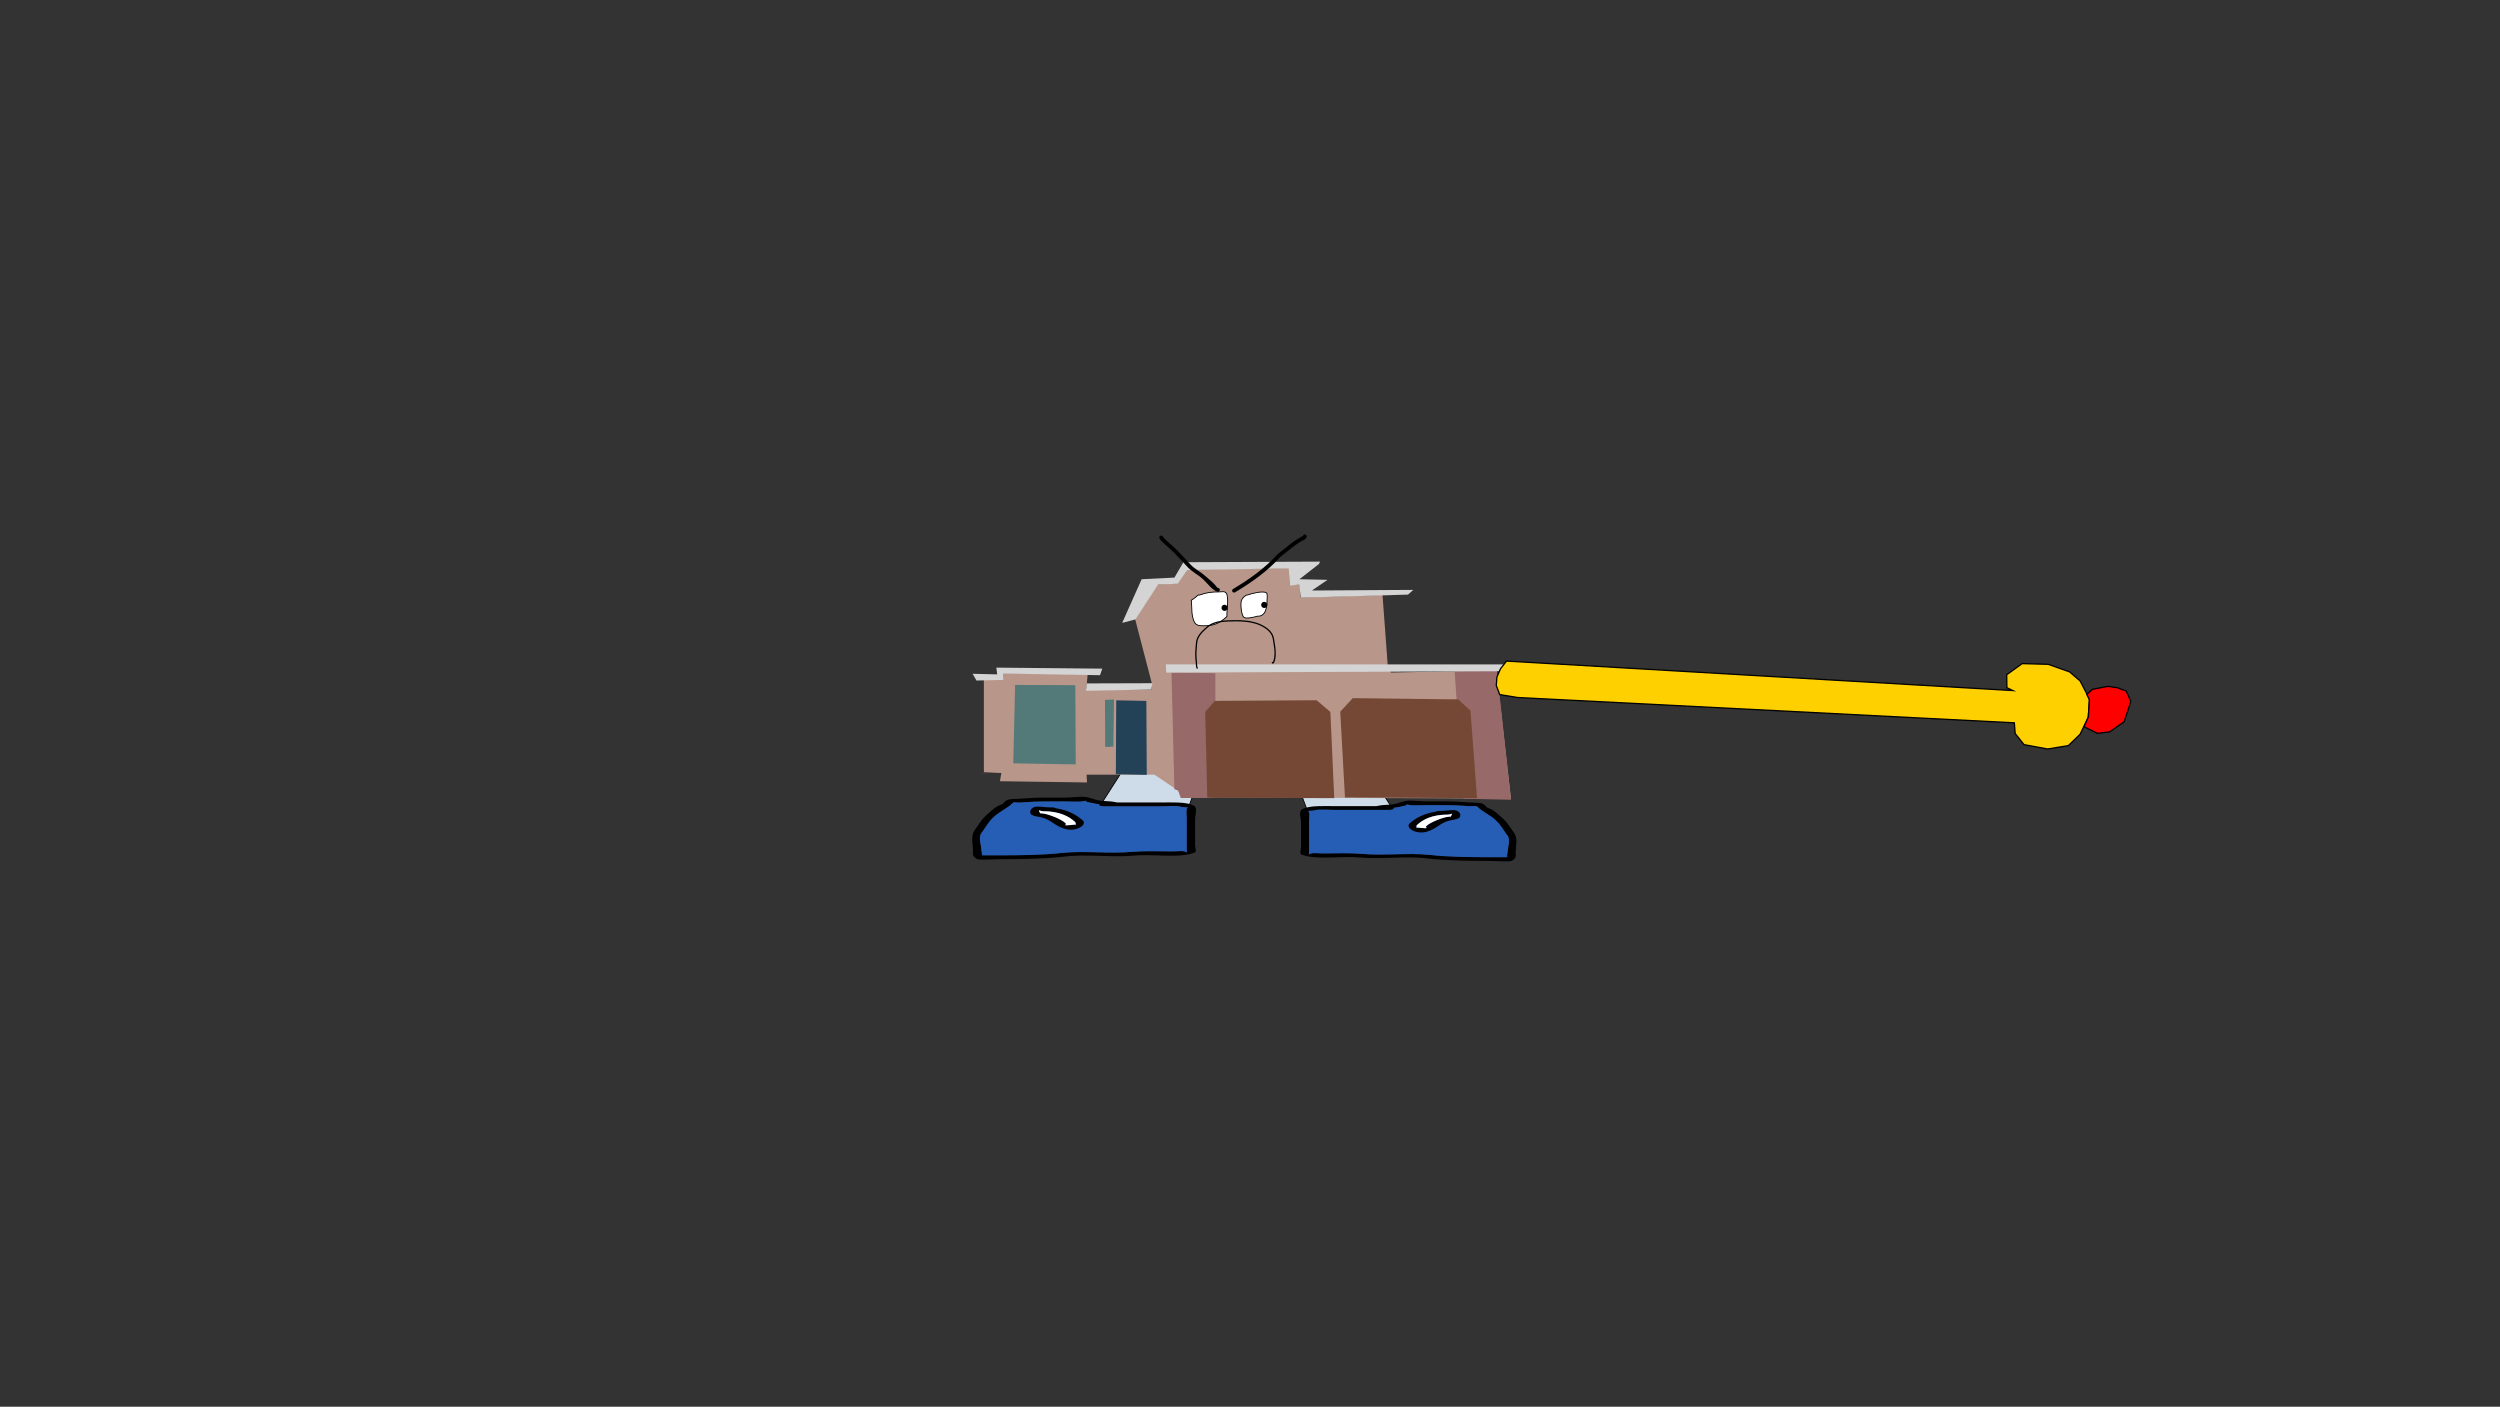 <svg version="1.1" xmlns="http://www.w3.org/2000/svg" xmlns:xlink="http://www.w3.org/1999/xlink" width="2878.25" height="1619.58" viewBox="0,0,2878.25,1619.58"><rect x="0" y="0" width="2878.25" height="1619.58" fill="#333333" stroke="none"/><g transform="translate(1117.373,629.809)"><g data-paper-data="{&quot;isPaintingLayer&quot;:true}" stroke-linejoin="miter" stroke-miterlimit="10" stroke-dasharray="" stroke-dashoffset="0" style="mix-blend-mode: normal"><path d="M-1117.373,989.77v-1619.58h2878.25v1619.58z" fill="none" fill-rule="nonzero" stroke="#000000" stroke-width="0" stroke-linecap="butt"/><path d="M387.124,301.699l-18.159,-48.731l86.257,0.431l30.871,48.3z" data-paper-data="{&quot;index&quot;:null}" fill="#cedce9" fill-rule="nonzero" stroke="#000000" stroke-width="1" stroke-linecap="round"/><path d="M494.297,299.166c-2.334,0.534 -4.63,0.84 -6.902,1.06c0.015,0.082 0.023,0.168 0.023,0.257c0,2.175 -4.753,2.175 -4.753,2.175c-20.992,0 -41.983,0 -62.975,0c-5.402,0 -18.843,-0.987 -22.827,0.314c-2.295,0.749 -3.938,0.675 -6.878,0.773c-0.332,0.011 -0.936,0.035 -1.469,0.049c2.843,0.929 1.469,9.514 1.469,11.913c0,10.15 0,20.3 0,30.45c0,1.812 0,3.625 0,5.437c0,0.725 -0.836,2.791 0,2.175c3.18,-2.343 9.387,-1.083 16.635,-1.087c14.287,-0.008 29.583,-0.707 43.615,0.469c25.624,2.345 53.173,-1.402 78.592,1.211c21.409,2.449 47.036,2.67 69.093,2.67c5.545,0 11.09,0 16.635,0c0.834,0 2.144,-0.051 3.501,-0.108c-1.364,-1.116 0.064,-3.814 0.064,-5.33c0,-5.663 4.148,-15.431 -0.944,-20.518c-4.5,-6.178 -7.347,-12.126 -14.687,-18.287c-5.416,-4.546 -13.847,-8.575 -18.328,-13.091c-2.173,-2.691 -4.117,-0.768 -11.192,-1.391c-15.655,-1.378 -31.356,-1.087 -47.528,-1.087c-5.895,0 -13.299,0.548 -19.011,0c-1.206,-0.116 -3.472,-0.545 -5.171,-0.897c3.107,1.099 -3.983,2.161 -6.962,2.843zM419.691,298.308c15.865,0 31.73,0 47.594,0c0.458,-0.105 0.915,-0.209 1.373,-0.314c6.028,-1.379 11.47,-1.014 16.635,-1.631c7.038,-0.841 11.248,-3.675 18.509,-4.35c4.172,-0.388 15.725,0.858 21.639,0.858c16.034,0 32.05,-0.42 47.528,1.087c8.695,0.847 16.043,-0.804 20.109,4.233c0.599,1.913 5.397,3.109 7.906,4.581c3.835,2.249 7.04,5.581 10.007,8.072c7.356,6.174 10.591,12.525 15.203,18.857c4.122,6.674 1.432,14.951 1.432,21.894c0,3.839 1.322,6.544 -4.753,9.787c-2.118,1.131 -21.689,0 -24.952,0c-22.751,0 -49.333,-0.276 -71.399,-2.8c-24.241,-3.242 -53.095,1.127 -78.151,-1.166c-20.191,-2.081 -51.356,3.463 -67.891,-3.647c-1.637,-0.704 0,-6.453 0,-7.612c0,-10.15 0,-20.3 0,-30.45c0,-3.393 -3.269,-11.496 1.69,-14.023c8.654,-4.41 24.849,-3.377 37.521,-3.377z" data-paper-data="{&quot;index&quot;:null}" fill="#000000" fill-rule="nonzero" stroke="none" stroke-width="1" stroke-linecap="butt"/><path d="M487.33,300.122c2.272,-0.22 4.595,-0.529 6.929,-1.063c2.979,-0.682 10.097,-1.746 6.99,-2.844c1.699,0.352 3.984,0.782 5.19,0.897c5.713,0.548 13.183,0.005 19.077,0.005c16.172,0 31.975,-0.26 47.63,1.118c7.075,0.623 9.034,-1.292 11.207,1.399c4.481,4.516 12.948,8.578 18.364,13.124c7.34,6.161 10.197,12.15 14.697,18.328c5.092,5.088 0.922,14.893 0.922,20.556c0,1.516 -1.437,4.222 -0.073,5.337c-1.356,0.056 -2.668,0.109 -3.502,0.109c-5.545,0 -11.1,0.007 -16.645,0.007c-22.057,0 -47.788,-0.183 -69.197,-2.632c-25.419,-2.613 -53.221,1.113 -78.844,-1.232c-14.032,-1.176 -29.371,-0.502 -43.658,-0.494c-7.248,0.004 -13.46,-1.26 -16.64,1.083c-0.836,0.616 -0.004,-1.453 -0.004,-2.178c0,-1.812 -0.008,-3.634 -0.008,-5.446c0,-10.15 -0.01,-20.36 -0.01,-30.51c0,-2.4 1.389,-11.005 -1.455,-11.934c0.533,-0.015 1.138,-0.039 1.47,-0.05c2.94,-0.098 4.587,-0.028 6.882,-0.777c3.984,-1.301 17.437,-0.324 22.839,-0.324c20.992,0 42.095,-0.043 63.087,-0.043c0,0 4.776,-0.004 4.776,-2.179c0,-0.089 -0.007,-0.175 -0.023,-0.257z" data-paper-data="{&quot;noHover&quot;:false,&quot;origItem&quot;:[&quot;Path&quot;,{&quot;applyMatrix&quot;:true,&quot;segments&quot;:[[[579.60736,595.76373],[0.95609,-0.20262],[0.00646,0.07548]],[[579.61718,596],[0,-0.08208],[0,2]],[[577.61718,598],[0,0],[-8.83333,0]],[[551.11718,598],[8.83333,0],[-2.27308,0]],[[541.51161,598.28885],[1.67648,-1.19621],[-0.96568,0.68904]],[[538.61718,599],[1.23739,-0.09027],[-0.13966,0.01019]],[[537.99901,599.04541],[0.22447,-0.0134],[1.19653,0.85421]],[[538.61718,610],[0,-2.20646],[0,9.33333]],[[538.61718,638],[0,-9.33333],[0,1.66667]],[[538.61718,643],[0,-1.66667],[0,0.66667]],[[538.61718,645],[-0.35177,0.56631],[1.33831,-2.15456]],[[545.61718,644],[-3.04994,0.00386],[6.01206,-0.00761]],[[563.97058,644.43107],[-5.90478,-1.08158],[10.78253,2.15651]],[[597.04254,645.54479],[-10.6965,-2.40266],[9.00888,2.25222]],[[626.11718,648],[-9.28168,0],[2.33333,0]],[[633.11718,648],[-2.33333,0],[0.35109,0]],[[634.59021,647.90091],[-0.5707,0.05184],[-0.57412,-1.02596]],[[634.61718,643],[0,1.39387],[0,-5.20707]],[[634.21982,624.13246],[2.14282,4.67827],[-1.8936,-5.6808]],[[628.03948,607.31672],[3.08887,5.66543],[-2.2791,-4.1802]],[[620.32688,595.27881],[1.8857,4.15235],[-0.91417,-2.47477]],[[615.61718,594],[2.9771,0.57275],[-6.58756,-1.26734]],[[595.61718,593],[6.8054,0],[-2.48058,0]],[[587.61718,593],[2.40395,0.50364],[-0.50743,-0.10631]],[[585.44122,592.1748],[0.71481,0.32365],[1.30749,1.01011]],[[582.51161,594.78885],[1.25365,-0.62682],[-0.98239,0.4912]]],&quot;closed&quot;:true}],&quot;index&quot;:null}" fill="#265db5" fill-rule="nonzero" stroke="none" stroke-width="1" stroke-linecap="butt"/><path d="M553.958,308.096c0,-0.252 -0.066,-0.675 -0.129,-1.089c-0.245,0.168 -0.61,0.312 -1.08,0.434c-1.408,0.655 -3.545,0.655 -3.545,0.655c-18.104,0 -28.56,5.774 -34.96,11.848c-0.753,0.689 -0.686,1.519 -0.686,2.29c0,0.219 -0.046,0.568 -0.096,0.928c0.048,-0.116 0.167,-0.211 0.411,-0.273c1.075,-0.27 10.42,1.384 11.567,0.432c0.345,-0.286 -1.69,-0.34 -1.578,-0.663c1.38,-3.967 16.02,-9.967 23.217,-11.614c1.866,-0.427 3.968,-0.642 6.056,-0.74c-0.817,-0.582 0.822,-1.473 0.822,-2.208zM513.439,323.341c-0.108,0.773 -0.203,1.512 0.121,1.067c0.222,-0.304 -0.098,-0.731 -0.121,-1.067zM505.744,317.998c6.793,-5.86 15.827,-11.203 29.906,-13.306c1.322,-0.946 4.05,-0.946 4.05,-0.946h2.376c5.381,0 8.228,-0.858 14.008,-0.858c8.027,0 9.887,7.304 5.69,9.443c-2.649,1.35 -6.897,1.793 -10.443,2.604c-10.495,2.401 -14.389,9.302 -25.89,12.736c-12.189,3.639 -25.607,-4.264 -19.698,-9.673z" data-paper-data="{&quot;index&quot;:null}" fill="#000000" fill-rule="nonzero" stroke="none" stroke-width="1" stroke-linecap="butt"/><path d="M554.006,306.933c0.063,0.415 0.14,0.843 0.14,1.096c0,0.735 -1.619,1.639 -0.802,2.221c-2.089,0.098 -4.202,0.304 -6.069,0.732c-7.197,1.647 -21.907,7.616 -23.287,11.583c-0.112,0.323 1.697,0.568 1.352,0.854c-1.147,0.952 -10.573,-0.731 -11.648,-0.461c-0.243,0.061 -0.362,0.157 -0.409,0.273c0.05,-0.36 0.087,-0.714 0.087,-0.933c0,-0.77 -0.087,-1.616 0.666,-2.305c6.4,-6.074 17.234,-11.975 35.337,-11.975c0,0 2.146,0.005 3.554,-0.651c0.47,-0.122 0.835,-0.266 1.08,-0.434z" data-paper-data="{&quot;noHover&quot;:false,&quot;origItem&quot;:[&quot;Path&quot;,{&quot;applyMatrix&quot;:true,&quot;segments&quot;:[[[607.563,601.99816],[0.02649,0.38155],[-0.10299,0.15484]],[[607.10872,602.39727],[0.1976,-0.11227],[-0.59254,0.60273]],[[605.61718,603],[0,0],[-7.618,0]],[[590.90604,613.89443],[2.69308,-5.58508],[-0.31682,0.63364]],[[590.61718,616],[0,-0.70843],[0,0.20156]],[[590.57685,616.85325],[0.02106,-0.33136],[0.02013,-0.10671]],[[590.74964,616.60263],[-0.10238,0.05628],[0.45234,-0.24865]],[[595.61718,617],[-0.48256,0.87548],[0.14503,-0.26312]],[[594.95308,616.3906],[-0.04725,0.29671],[0.58086,-3.64773]],[[604.72276,605.71115],[-3.02833,1.51416],[0.78545,-0.39273]],[[607.27135,605.03032],[-0.87898,0.0905],[-0.34365,-0.53523]],[[607.61718,603],[0,0.6759],[0,-0.23192]]],&quot;closed&quot;:true}],&quot;index&quot;:null}" fill="#ffffff" fill-rule="nonzero" stroke="none" stroke-width="1" stroke-linecap="butt"/><path d="M149.299,297.612l31.941,-49.975l89.248,-0.446l-18.789,50.421z" data-paper-data="{&quot;index&quot;:null}" fill="#cedce9" fill-rule="nonzero" stroke="#000000" stroke-width="1" stroke-linecap="round"/><path d="M140.81,294.991c-3.083,-0.705 -10.418,-1.805 -7.203,-2.941c-1.758,0.364 -4.103,0.809 -5.35,0.929c-5.911,0.567 -13.571,0 -19.671,0c-16.733,0 -32.979,-0.301 -49.176,1.125c-7.32,0.644 -9.332,-1.346 -11.58,1.439c-4.637,4.672 -13.36,8.842 -18.964,13.545c-7.595,6.375 -10.54,12.529 -15.196,18.921c-5.269,5.264 -0.977,15.371 -0.977,21.23c0,1.568 1.478,4.36 0.066,5.515c1.403,0.058 2.759,0.112 3.622,0.112c5.737,0 11.474,0 17.212,0c22.822,0 49.338,-0.228 71.489,-2.763c26.301,-2.703 54.806,1.173 81.318,-1.253c14.519,-1.217 30.345,-0.494 45.128,-0.485c7.499,0.004 13.921,-1.299 17.212,1.125c0.865,0.637 0,-1.5 0,-2.25c0,-1.875 0,-3.751 0,-5.626c0,-10.502 0,-21.004 0,-31.506c0,-2.483 -1.422,-11.365 1.52,-12.326c-0.552,-0.015 -1.177,-0.04 -1.52,-0.051c-3.043,-0.102 -4.742,-0.025 -7.117,-0.8c-4.122,-1.346 -18.029,-0.325 -23.618,-0.325c-21.719,0 -43.439,0 -65.159,0c0,0 -4.918,0 -4.918,-2.25c0,-0.092 0.008,-0.181 0.024,-0.266c-2.351,-0.228 -4.726,-0.544 -7.141,-1.097zM218.003,294.104c13.111,0 29.868,-1.068 38.822,3.494c5.131,2.615 1.749,10.998 1.749,14.509c0,10.502 0,21.004 0,31.506c0,1.199 1.694,7.148 0,7.876c-17.108,7.356 -49.355,1.62 -70.246,3.773c-25.925,2.373 -55.78,-2.149 -80.861,1.206c-22.83,2.612 -50.335,2.897 -73.875,2.897c-3.377,0 -23.626,1.17 -25.818,0c-6.285,-3.356 -4.918,-6.155 -4.918,-10.127c0,-7.184 -2.783,-15.747 1.482,-22.653c4.772,-6.551 8.119,-13.122 15.73,-19.511c3.07,-2.577 6.387,-6.024 10.354,-8.352c2.596,-1.523 7.56,-2.76 8.18,-4.74c4.207,-5.212 11.81,-3.504 20.806,-4.38c16.014,-1.559 32.586,-1.125 49.176,-1.125c6.118,0 18.073,-1.289 22.389,-0.888c7.513,0.698 11.869,3.63 19.151,4.501c5.343,0.639 10.975,0.261 17.212,1.688c0.474,0.108 0.947,0.217 1.42,0.325c16.415,0 32.83,0 49.245,0z" data-paper-data="{&quot;index&quot;:null}" fill="#000000" fill-rule="nonzero" stroke="none" stroke-width="1" stroke-linecap="butt"/><path d="M148.02,295.98c-0.016,0.085 -0.024,0.174 -0.024,0.266c0,2.25 4.942,2.254 4.942,2.254c21.72,0 43.555,0.045 65.274,0.045c5.589,0 19.509,-1.01 23.631,0.335c2.374,0.775 4.078,0.702 7.121,0.804c0.343,0.011 0.969,0.037 1.52,0.052c-2.942,0.961 -1.505,9.865 -1.505,12.348c0,10.502 -0.01,21.066 -0.01,31.568c0,1.875 -0.008,3.76 -0.008,5.635c0,0.75 0.861,2.891 -0.004,2.254c-3.291,-2.424 -9.718,-1.116 -17.218,-1.12c-14.783,-0.009 -30.654,-0.706 -45.172,0.511c-26.512,2.427 -55.278,-1.428 -81.578,1.275c-22.151,2.534 -48.775,2.723 -71.597,2.723c-5.737,0 -11.485,-0.007 -17.222,-0.007c-0.863,0 -2.22,-0.055 -3.624,-0.113c1.412,-1.154 -0.075,-3.954 -0.075,-5.522c0,-5.859 -4.315,-16.005 0.954,-21.269c4.656,-6.392 7.611,-12.589 15.206,-18.964c5.604,-4.704 14.364,-8.906 19.001,-13.579c2.248,-2.785 4.275,-0.803 11.595,-1.447c16.198,-1.426 32.549,-1.157 49.282,-1.157c6.099,0 13.828,0.561 19.739,-0.006c1.248,-0.12 3.612,-0.564 5.37,-0.928c-3.215,1.137 4.15,2.237 7.232,2.943c2.416,0.553 4.819,0.872 7.17,1.1z" data-paper-data="{&quot;noHover&quot;:false,&quot;origItem&quot;:[&quot;Path&quot;,{&quot;applyMatrix&quot;:true,&quot;segments&quot;:[[[579.60736,595.76373],[0.95609,-0.20262],[0.00646,0.07548]],[[579.61718,596],[0,-0.08208],[0,2]],[[577.61718,598],[0,0],[-8.83333,0]],[[551.11718,598],[8.83333,0],[-2.27308,0]],[[541.51161,598.28885],[1.67648,-1.19621],[-0.96568,0.68904]],[[538.61718,599],[1.23739,-0.09027],[-0.13966,0.01019]],[[537.99901,599.04541],[0.22447,-0.0134],[1.19653,0.85421]],[[538.61718,610],[0,-2.20646],[0,9.33333]],[[538.61718,638],[0,-9.33333],[0,1.66667]],[[538.61718,643],[0,-1.66667],[0,0.66667]],[[538.61718,645],[-0.35177,0.56631],[1.33831,-2.15456]],[[545.61718,644],[-3.04994,0.00386],[6.01206,-0.00761]],[[563.97058,644.43107],[-5.90478,-1.08158],[10.78253,2.15651]],[[597.04254,645.54479],[-10.6965,-2.40266],[9.00888,2.25222]],[[626.11718,648],[-9.28168,0],[2.33333,0]],[[633.11718,648],[-2.33333,0],[0.35109,0]],[[634.59021,647.90091],[-0.5707,0.05184],[-0.57412,-1.02596]],[[634.61718,643],[0,1.39387],[0,-5.20707]],[[634.21982,624.13246],[2.14282,4.67827],[-1.8936,-5.6808]],[[628.03948,607.31672],[3.08887,5.66543],[-2.2791,-4.1802]],[[620.32688,595.27881],[1.8857,4.15235],[-0.91417,-2.47477]],[[615.61718,594],[2.9771,0.57275],[-6.58756,-1.26734]],[[595.61718,593],[6.8054,0],[-2.48058,0]],[[587.61718,593],[2.40395,0.50364],[-0.50743,-0.10631]],[[585.44122,592.1748],[0.71481,0.32365],[1.30749,1.01011]],[[582.51161,594.78885],[1.25365,-0.62682],[-0.98239,0.4912]]],&quot;closed&quot;:true}],&quot;index&quot;:null}" fill="#265db5" fill-rule="nonzero" stroke="none" stroke-width="1" stroke-linecap="butt"/><path d="M79.08,304.23c0,0.761 1.695,1.682 0.85,2.285c2.161,0.102 4.335,0.324 6.266,0.766c7.446,1.704 22.594,7.912 24.022,12.017c0.116,0.334 -1.989,0.39 -1.633,0.686c1.187,0.985 10.856,-0.727 11.968,-0.447c0.252,0.063 0.375,0.162 0.425,0.282c-0.052,-0.373 -0.099,-0.733 -0.099,-0.96c0,-0.797 0.069,-1.656 -0.71,-2.369c-6.622,-6.284 -17.441,-12.258 -36.172,-12.258c0,0 -2.21,0 -3.667,-0.678c-0.486,-0.126 -0.864,-0.275 -1.117,-0.449c-0.065,0.429 -0.133,0.866 -0.133,1.127zM120.88,321.109c0.336,0.461 0.237,-0.304 0.125,-1.104c-0.023,0.347 -0.355,0.789 -0.125,1.104zM128.967,314.476c6.115,5.596 -7.769,13.773 -20.381,10.008c-11.899,-3.553 -15.928,-10.693 -26.787,-13.177c-3.669,-0.839 -8.065,-1.298 -10.805,-2.694c-4.343,-2.213 -2.418,-9.77 5.887,-9.77c5.98,0 8.926,0.888 14.493,0.888h2.459c0,0 2.823,-0 4.191,0.979c14.567,2.176 23.914,7.705 30.943,13.768z" data-paper-data="{&quot;index&quot;:null}" fill="#000000" fill-rule="nonzero" stroke="none" stroke-width="1" stroke-linecap="butt"/><path d="M79.031,303.028c0.253,0.174 0.631,0.323 1.117,0.449c1.457,0.678 3.677,0.673 3.677,0.673c18.731,0 29.941,6.106 36.562,12.391c0.779,0.713 0.689,1.588 0.689,2.385c0,0.227 0.038,0.592 0.09,0.965c-0.049,-0.12 -0.172,-0.219 -0.424,-0.283c-1.112,-0.28 -10.866,1.462 -12.052,0.477c-0.357,-0.296 1.515,-0.55 1.399,-0.883c-1.428,-4.104 -16.649,-10.281 -24.095,-11.985c-1.931,-0.442 -4.118,-0.655 -6.279,-0.757c0.845,-0.602 -0.83,-1.538 -0.83,-2.298c0,-0.261 0.08,-0.704 0.145,-1.133z" data-paper-data="{&quot;noHover&quot;:false,&quot;origItem&quot;:[&quot;Path&quot;,{&quot;applyMatrix&quot;:true,&quot;segments&quot;:[[[607.563,601.99816],[0.02649,0.38155],[-0.10299,0.15484]],[[607.10872,602.39727],[0.1976,-0.11227],[-0.59254,0.60273]],[[605.61718,603],[0,0],[-7.618,0]],[[590.90604,613.89443],[2.69308,-5.58508],[-0.31682,0.63364]],[[590.61718,616],[0,-0.70843],[0,0.20156]],[[590.57685,616.85325],[0.02106,-0.33136],[0.02013,-0.10671]],[[590.74964,616.60263],[-0.10238,0.05628],[0.45234,-0.24865]],[[595.61718,617],[-0.48256,0.87548],[0.14503,-0.26312]],[[594.95308,616.3906],[-0.04725,0.29671],[0.58086,-3.64773]],[[604.72276,605.71115],[-3.02833,1.51416],[0.78545,-0.39273]],[[607.27135,605.03032],[-0.87898,0.0905],[-0.34365,-0.53523]],[[607.61718,603],[0,0.6759],[0,-0.23192]]],&quot;closed&quot;:true}],&quot;index&quot;:null}" fill="#ffffff" fill-rule="nonzero" stroke="none" stroke-width="1" stroke-linecap="butt"/><path d="M14.212,259.546c0,0.271 0,0.543 0,0.814c1.447,0 2.895,0 4.342,0c-1.486,0.269 -3.024,0.358 -4.613,0.271c-0.073,-0.434 0.018,-0.795 0.271,-1.086z" fill="#78537c" fill-rule="evenodd" stroke="none" stroke-width="1" stroke-linecap="butt"/><g fill-rule="nonzero"><path d="M209.09,158.292l-19.575,-75.234l25.412,-39.916l22.641,-1.179l2.123,-2.358l9.905,-13.679l117.803,-1.887l0.236,19.575l11.085,-0.531l1.238,15.094l94.337,-3.066l6.014,80.894l3.656,8.49l121.459,-2.358l16.745,147.52l-379.589,-1.651l-3.538,-7.547l-27.358,-18.396h-78.064l0.472,8.962l-100.233,-1.415l1.651,-9.434l-20.047,-0.943l-0.118,-4.54v-102.297l22.405,0.236v-7.547l97.049,1.415l-1.415,17.688h74.998l0.708,-7.783z" fill="#b8978a" stroke="#000000" stroke-width="0" stroke-linecap="round"/><path d="M121.121,250.27l-71.932,-1.238l2.123,-90.269l69.338,0.236z" fill="#537a79" stroke="#000000" stroke-width="0" stroke-linecap="round"/><path d="M167.287,261.591l0.472,-85.139l34.669,0.708l0.472,85.139z" fill="#244257" stroke="#000000" stroke-width="0" stroke-linecap="round"/><path d="M154.788,175.98l10.377,-0.472l-0.708,54.244l-9.434,0.472z" fill="#537a79" stroke="#000000" stroke-width="0" stroke-linecap="round"/><path d="M241.99,288.89l-2.83,-8.49l-4.481,-1.651l-3.302,-134.253l50.47,0.708l0.236,142.803l-5.424,0.943z" fill="#986969" stroke="#000000" stroke-width="0" stroke-linecap="round"/><path d="M567.336,289.774l-10.023,-146.989h48.702l16.273,148.168z" fill="#986969" stroke="#000000" stroke-width="0" stroke-linecap="round"/><path d="M208.147,164.07l-75.234,1.415l0.943,-8.49l75.47,-0.236z" fill="#d4d4d4" stroke="#000000" stroke-width="0" stroke-linecap="round"/><path d="M37.986,152.985l-31.131,0.708l-4.481,-7.783l28.301,0.708l-0.943,-7.783l121.931,1.179l-2.594,7.547l-111.318,-1.887z" fill="#d4d4d4" stroke="#000000" stroke-width="0" stroke-linecap="round"/><path d="M224.833,135.12h405.591l-6.604,7.783l-398.456,1.651z" fill="#d4d4d4" stroke="#000000" stroke-width="0" stroke-linecap="round"/><path d="M378.366,43.2l-10.613,1.179l-1.415,-19.811l-116.742,1.887l-11.085,15.801l-22.641,0.943l-25.943,40.093l-15.33,4.009l22.405,-50.235l37.735,-1.887l10.377,-17.688l157.189,-0.708l-1.002,2.594l-22.641,17.688l32.31,0.708l-17.924,12.264l116.742,-0.708l-6.132,5.424l-123.346,3.538z" fill="#d4d4d4" stroke="#000000" stroke-width="0" stroke-linecap="round"/><path d="M431.077,288.3l-5.424,-98.759l14.386,-15.566l121.4,1.415l14.151,12.971l7.547,100.705z" fill="#754835" stroke="#000000" stroke-width="0" stroke-linecap="round"/><path d="M272.532,288.477l-2.358,-98.641l11.085,-12.736l117.214,-0.708l15.801,13.443l4.481,99.29z" fill="#754835" stroke="#000000" stroke-width="0" stroke-linecap="round"/><path d="M319.003,55.188c4.247,-1.629 17.139,-4.97 21.442,-2.614c1.889,1.035 0.931,7.138 0.931,8.676c0,8.347 -1.602,18.982 -11.267,18.37c-2.744,1.017 -12.585,3.142 -15.147,1.48c-3.282,-2.13 -4.279,-15.562 -3.259,-19.043c0.96,-3.276 3.445,-5.133 5.915,-6.769c0.729,0.148 1.387,-0.101 1.387,-0.101z" data-paper-data="{&quot;noHover&quot;:false,&quot;origItem&quot;:[&quot;Path&quot;,{&quot;applyMatrix&quot;:true,&quot;segments&quot;:[[[247.19549,131.48914],[0.22006,0.04032],[-0.74579,0.44441]],[[245.42482,133.30353],[0.28989,-0.8898],[-0.30804,0.94551]],[[246.39422,138.42493],[-0.99119,-0.5785],[0.77355,0.45147]],[[250.92019,138.01254],[-0.82868,0.27623],[2.91874,0.16608]],[[254.29033,133.08619],[0,2.26729],[0,-0.418]],[[254.01977,130.74745],[0.57055,0.28101],[-1.29921,-0.6399]],[[247.61083,131.46436],[1.28267,-0.44239],[0,0]]],&quot;closed&quot;:true}],&quot;index&quot;:null}" fill="#ffffff" stroke="#000000" stroke-width="1" stroke-linecap="butt"/><path d="M263.807,55.193c7.952,-2.947 14.219,-3.55 22.587,-3.55c2.32,0 6.294,-1.092 7.997,1.405c3.38,4.958 0.363,20.703 0.81,26.906c-8.259,7.638 -14.793,10.675 -25.502,10.675c-4.352,0 -9.96,0.587 -12.272,-4.8c-3.605,-8.399 -2.135,-15.055 -3.304,-24.516c3.11,-1.871 5.529,-4.091 8.033,-6.093c0.83,0.282 1.65,-0.028 1.65,-0.028z" data-paper-data="{&quot;noHover&quot;:false,&quot;origItem&quot;:[&quot;Path&quot;,{&quot;applyMatrix&quot;:true,&quot;segments&quot;:[[[230.44839,131.46964],[0.25053,0.07648],[-0.7563,0.54358]],[[228.03492,133.10674],[0.93913,-0.50814],[0.353,2.57004]],[[229.02631,139.71667],[-1.08873,-2.28144],[0.69827,1.46325]],[[232.707,141.00286],[-1.31417,0],[3.23418,0]],[[240.34742,138.13251],[-2.49422,2.07462],[-0.13492,-1.68494]],[[240.11097,130.87477],[1.02082,1.34662],[-0.51429,-0.67843]],[[237.707,130.50286],[0.70055,0],[-2.52712,0]],[[230.94417,131.46436],[2.40133,-0.80044],[0,0]]],&quot;closed&quot;:true}],&quot;index&quot;:null}" fill="#ffffff" stroke="#000000" stroke-width="1" stroke-linecap="butt"/><path d="M288.904,69.982c0,-1.968 1.596,-3.564 3.564,-3.564c1.968,0 3.564,1.596 3.564,3.564c0,1.968 -1.596,3.564 -3.564,3.564c-1.968,0 -3.564,-1.596 -3.564,-3.564z" data-paper-data="{&quot;index&quot;:null}" fill="#000000" stroke="none" stroke-width="1" stroke-linecap="butt"/><path d="M334.614,66.628c0,-1.968 1.596,-3.564 3.564,-3.564c1.968,0 3.564,1.596 3.564,3.564c0,1.968 -1.596,3.564 -3.564,3.564c-1.968,0 -3.564,-1.596 -3.564,-3.564z" data-paper-data="{&quot;index&quot;:null}" fill="#000000" stroke="none" stroke-width="1" stroke-linecap="butt"/><path d="M218.216,-12.671c1.783,-1.337 3.119,0.446 3.119,0.446l1.572,2.105c5.032,5.013 10.491,9.411 15.489,14.367c5.188,5.248 9.943,10.656 15.044,16.086c4.806,5.116 11.589,8.296 16.793,12.972c3.618,3.251 8.089,6.687 11.31,10.27c1.144,1.273 2.032,3.27 3.723,3.535c0,0 2.162,0.54 1.621,2.702c-0.54,2.162 -2.702,1.621 -2.702,1.621c-5.975,-1.781 -11.988,-10.358 -16.893,-14.779c-5.317,-4.793 -12.152,-8.042 -17.094,-13.263c-5.12,-5.41 -9.7,-10.79 -14.953,-15.992c-5.01,-5.06 -10.624,-9.501 -15.705,-14.599l-1.77,-2.351c0,0 -1.337,-1.782 0.446,-3.119z" data-paper-data="{&quot;index&quot;:null}" fill="#000000" stroke="none" stroke-width="1" stroke-linecap="butt"/><path d="M385.771,-14.19c1.993,0.996 0.996,2.989 0.996,2.989l-1.553,2.111c-10.959,5.479 -19.267,13.376 -28.793,20.694c-15.026,16.685 -32.907,29.107 -51.827,40.497c0,0 -1.911,1.146 -3.057,-0.764c-1.146,-1.911 0.764,-3.057 0.764,-3.057c18.741,-11.203 36.206,-23.492 51.092,-39.946c9.814,-7.603 18.499,-15.746 29.828,-21.41l-0.439,-0.118c0,0 0.996,-1.993 2.989,-0.996z" data-paper-data="{&quot;index&quot;:null}" fill="#000000" stroke="none" stroke-width="1" stroke-linecap="butt"/><path d="M261.426,139.983c-0.624,0.416 -1.04,-0.208 -1.04,-0.208l-0.361,-0.571c-0.731,-1.895 -0.539,-4.301 -0.786,-6.328c-0.715,-5.863 -0.823,-11.468 -0.172,-17.333c0.375,-3.376 0.244,-6.832 1.481,-10.036c2.341,-6.067 8.268,-11.363 13.213,-15.308c8.772,-5.828 19.29,-5.815 29.396,-6.063c9.948,-0.244 19.948,0.525 29.319,4.128c5.514,2.205 11.824,6.278 14.906,11.519c1.763,2.997 2.186,6.18 2.689,9.535c0.969,6.466 2.059,13.024 0.794,19.537c-0.343,1.763 -1.793,7.824 -4.052,4.429c0,0 -0.279,-0.696 0.418,-0.975c0.508,-0.203 0.793,0.112 0.911,0.298c0.145,-0.594 0.8,-2.327 0.881,-2.636c0.381,-1.447 0.552,-2.848 0.742,-4.331c0.685,-5.347 -0.385,-10.821 -1.176,-16.1c-0.474,-3.165 -0.833,-6.167 -2.498,-8.997c-2.919,-4.96 -8.947,-8.798 -14.161,-10.883c-9.184,-3.534 -18.985,-4.264 -28.734,-4.024c-9.748,0.239 -20.09,0.114 -28.548,5.775c-4.697,3.754 -10.5,8.847 -12.697,14.633c-1.169,3.079 -1.03,6.421 -1.391,9.665c-0.639,5.75 -0.531,11.237 0.17,16.986c0.225,1.842 -0.021,4.26 0.69,5.953l0.216,0.296c0,0 0.416,0.624 -0.208,1.04z" fill="#000000" stroke="none" stroke-width="0.5" stroke-linecap="butt"/></g><g fill-rule="nonzero" stroke="#000000" stroke-width="1.5" stroke-linecap="round"><path d="M1193.169,161.95l-0.236,-14.934l17.838,-12.806l29.976,0.809l24.609,8.734l12.136,10.476l10.815,20.817l-1.579,21.198l-9.294,19.3l-13.485,13.055l-23.878,3.908l-27.187,-5.016l-10.185,-12.775l-0.976,-12.338l-571.749,-29.139l-20.731,-3.372l-3.952,-10.416l0.743,-9.783l4.189,-9.585l6.872,-8.795l583.026,33.97z" fill="#ffd000"/><path d="M1285.207,169.592l6.52,-5.813l17.66,-3.354l10.829,1.531l10.331,3.867l5.319,11.95l-7.709,23.394l-16.677,11.599l-13.929,1.749l-15.575,-7.625l5.018,-11.357l1.123,-19.586z" fill="#ff0000"/></g></g></g></svg><!--rotationCenter:1437.37278:809.8093100000002-->